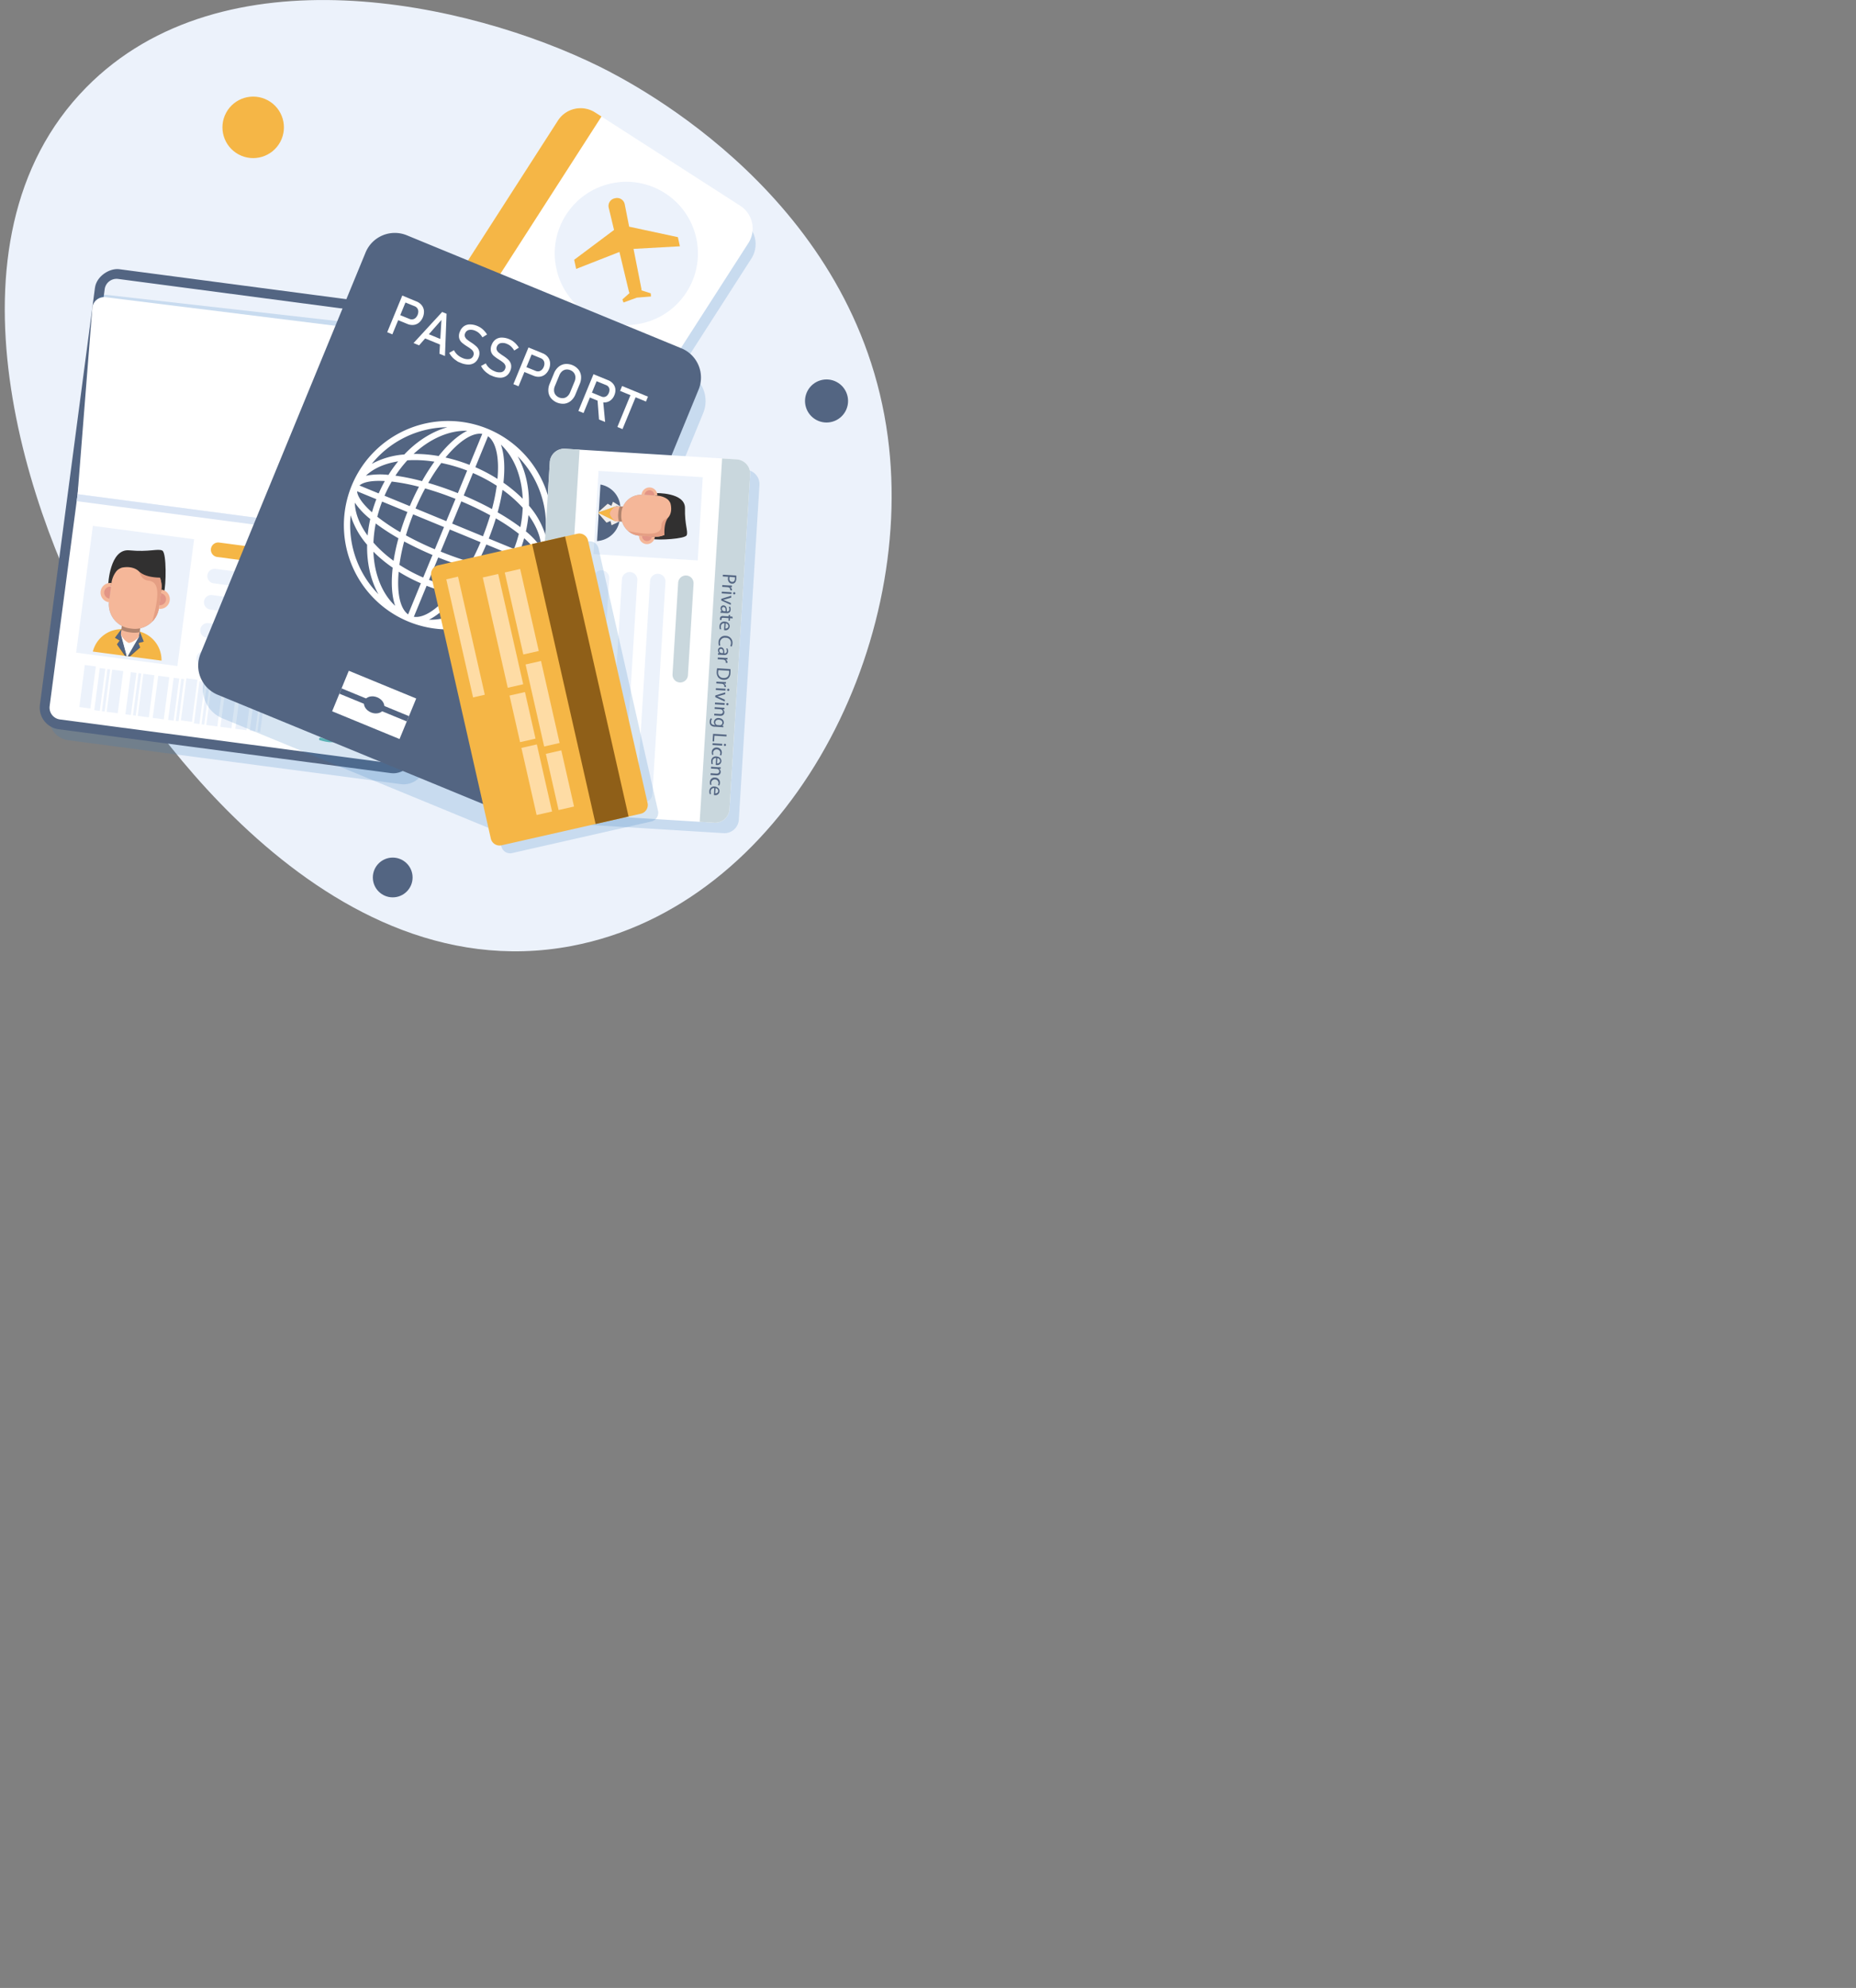 <svg xmlns="http://www.w3.org/2000/svg" viewBox="0 0 1170.14 1252.97"><rect x="0" y="0" width="1170.14" height="1252.97" fill="#808080" stroke="none"/><defs><style>.cls-1{isolation:isolate;}.cls-2{fill:#ecf2fb;}.cls-3{fill:#3a7ec1;mix-blend-mode:multiply;opacity:0.2;}.cls-4{fill:#536582;}.cls-5{fill:#fff;}.cls-6{fill:#f5b646;}.cls-7{fill:#313030;}.cls-8{fill:#f5b799;}.cls-9{fill:#010101;opacity:0.28;}.cls-10{fill:#e29586;}.cls-11{fill:#e59f84;}.cls-12{fill:#5b5a5a;}.cls-13{fill:#d9e4f4;}.cls-14{fill:#64bfb4;}.cls-15{fill:#efeeee;}.cls-16{fill:#c9d7dd;}.cls-17{fill:#8f5f18;}.cls-18{fill:#fedca5;}</style></defs><g class="cls-1"><g id="Layer_4" data-name="Layer 4"><path class="cls-2" d="M360.32,596.24c134.17-25.39,217.31-185.9,199.41-320.87C539.88,125.68,401.89,53.83,378.05,42,295.08,1,140.67-32.55,54.33,55.14c-95.95,97.45-37,272.73,12.66,357.27C80,434.57,196.93,627.15,360.32,596.24Z"/><path class="cls-3" d="M268.09,482.43l34.69-262.77A13.75,13.75,0,0,0,291,204.28L81.26,176.59a13.76,13.76,0,0,0-15.39,11.8L31.19,451.16A13.75,13.75,0,0,0,43,466.54l209.72,27.68A13.74,13.74,0,0,0,268.09,482.43Z"/><rect class="cls-4" x="14.73" y="209.01" width="292.46" height="238.96" rx="13.71" transform="translate(-185.77 445.08) rotate(-82.48)"/><path class="cls-5" d="M31.3,445a7.53,7.53,0,0,0,6.47,8.45L247.5,481.17a7.52,7.52,0,0,0,8.44-6.47l17.35-131.39L48.64,313.66Z"/><path class="cls-2" d="M290.63,211.94,273.29,343.31,48.63,313.66,66,182.28a7.55,7.55,0,0,1,8.46-6.47l209.72,27.68A7.54,7.54,0,0,1,290.63,211.94Z"/><path class="cls-3" d="M281.36,282.19l-7.42,56.17L52.35,309.11,57,250.28l2.15-57.91a7.56,7.56,0,0,1,8.45-6.48l213.45,24.24a7.54,7.54,0,0,1,6.47,8.45Z"/><path class="cls-5" d="M276.28,213.41,66.67,187.33a7.54,7.54,0,0,0-8.45,6.48L48.93,311.46l224.65,29.65,9.17-119.25A7.53,7.53,0,0,0,276.28,213.41Z"/><rect class="cls-2" x="53.01" y="335.31" width="64.37" height="80.61" transform="translate(49.89 -7.92) rotate(7.52)"/><path class="cls-6" d="M101.85,416.38l-43.32-5.71A18.67,18.67,0,0,1,73.9,396.75h0a17.34,17.34,0,0,1,2.61-.2,18.84,18.84,0,0,1,2.47.16l6.7.88a19.36,19.36,0,0,1,2.43.49,17.76,17.76,0,0,1,2.48.87,18.66,18.66,0,0,1,11.24,17.43Z"/><path class="cls-7" d="M68.21,368.64s.89-23,13.35-21.78,18-1.28,20.78.16,2.38,22.35,1.06,26.26S68.21,368.64,68.21,368.64Z"/><path class="cls-8" d="M88.56,394.74l-.84,6.35c-.35,2.69-3.25,4.54-6.43,4.12s-5.51-3-5.15-5.65l.84-6.35a4.36,4.36,0,0,1,1.58-2.8,5,5,0,0,1,.64-.47,5.62,5.62,0,0,1,1.43-.64,6.63,6.63,0,0,1,2.79-.22,6.71,6.71,0,0,1,2.63.93,6.22,6.22,0,0,1,1.21,1l.06.06a5.68,5.68,0,0,1,.44.56A4.41,4.41,0,0,1,88.56,394.74Z"/><path class="cls-9" d="M101.41,373.92l-1.22,9.24A15.28,15.28,0,0,1,88.39,396l-.32,2.44a15.13,15.13,0,0,1-5.3.23l-1.23-.16a15.07,15.07,0,0,1-5.06-1.6l.33-2.44A15.29,15.29,0,0,1,68.75,379L70,369.77a15.28,15.28,0,0,1,17.09-13l1.23.17a15.09,15.09,0,0,1,9,4.53h0A15.22,15.22,0,0,1,101.41,373.92Z"/><path class="cls-8" d="M101.72,371.56l-1.53,11.61a15.17,15.17,0,0,1-3.31,7.64c-.28.33-.57.65-.87.95a12.55,12.55,0,0,1-1.13,1.06A15.46,15.46,0,0,1,88.4,396a15.19,15.19,0,0,1-5.31.24l-1.23-.16A15.28,15.28,0,0,1,68.75,379l1.59-12a15.18,15.18,0,0,1,6.74-10.33,13.28,13.28,0,0,1,1.72-1,15.09,15.09,0,0,1,8.58-1.38l1.23.16a14.72,14.72,0,0,1,6.4,2.42,10.82,10.82,0,0,1,1.09.79,14,14,0,0,1,1.23,1.08A15.24,15.24,0,0,1,101.72,371.56Z"/><path class="cls-8" d="M107,378.47a6.1,6.1,0,0,1-6.85,5.25l1.6-12.1a6.16,6.16,0,0,1,2.3.79h0A6.09,6.09,0,0,1,107,378.47Z"/><path class="cls-10" d="M104.67,378.16a3.8,3.8,0,0,1-4.25,3.26l1-7.5A3.79,3.79,0,0,1,104.67,378.16Z"/><path class="cls-8" d="M70.27,367.47l-1.6,12.1a6.11,6.11,0,0,1,.22-12.13l.29,0h.16A5.93,5.93,0,0,1,70.27,367.47Z"/><path class="cls-10" d="M65.73,373A3.78,3.78,0,0,0,69,377.27l1-7.5A3.78,3.78,0,0,0,65.73,373Z"/><path class="cls-11" d="M101.72,371.56l-1.53,11.61a15.17,15.17,0,0,1-3.31,7.64c-.28.33-.57.65-.87.95,5.9-21.5,2.64-25.16-2.56-25.8-5.6-.71-6-7.75-6-7.75l8.61-.54a14,14,0,0,1,1.23,1.08A15.24,15.24,0,0,1,101.72,371.56Z"/><polygon class="cls-12" points="87.17 405.36 88.3 408.07 81.91 413.75 80.7 413.59 87.66 401.6 88.07 398.47 90.57 404.35 87.17 405.36"/><path class="cls-5" d="M88.49,403.42l-1.58,1.17-.25,1.93-4.83,6-.93,1.13-1.44-.19-1-2.31-2.68-6,.25-1.93-1.22-1.54,1-2.53a5.44,5.44,0,0,0,.28.6v0a12.56,12.56,0,0,0,3.25,4.3,8,8,0,0,0,1.9,1.16,8,8,0,0,0,1.57-.39,12.39,12.39,0,0,0,4.86-3.57c.29-.32.43-.51.43-.51Z"/><polygon class="cls-4" points="87.22 404.97 88.3 408.07 81.03 413.64 80.54 413.57 87.71 401.21 88.13 398.08 90.57 404.35 87.22 404.97"/><polygon class="cls-12" points="79.67 413.46 78.71 413.33 73.77 406.15 75.57 403.83 72.54 401.97 76.48 396.94 76.06 400.07 76.07 400.1 79.67 413.46"/><polygon class="cls-4" points="79.84 413.48 79.35 413.42 73.77 406.15 75.62 403.44 72.54 401.97 76.53 396.55 76.11 399.68 76.13 399.71 79.84 413.48"/><path class="cls-7" d="M97.47,355.63s-7.25-3.28-8.72-3.47a26.17,26.17,0,0,0-6.36,0c-3,.32-7.77,2.89-7.77,2.89l-1,1.45a5.08,5.08,0,0,0-1.1,1c0,.14-.21.61-.36,1l-.85,1.2c.1,0,.34-.06.63-.13l.22,1.29a13.11,13.11,0,0,1,4.59-3.06c3.46-.75,7.94-.46,10.78,2.26,5.16,4.95,16.14,3.91,16.14,3.91Z"/><rect class="cls-13" x="158.74" y="215.19" width="4.44" height="226.6" transform="translate(-185.77 445.08) rotate(-82.48)"/><path class="cls-6" d="M216,361.49l-79.06-10.44A4.59,4.59,0,0,1,133,345.9h0a4.61,4.61,0,0,1,5.15-3.95l79.06,10.43a4.61,4.61,0,0,1,4,5.16h0A4.61,4.61,0,0,1,216,361.49Z"/><path class="cls-2" d="M173.86,372.82l-39.11-5.16a4.61,4.61,0,0,1-4-5.16h0a4.61,4.61,0,0,1,5.16-3.95l39.12,5.17a4.61,4.61,0,0,1,4,5.15h0A4.61,4.61,0,0,1,173.86,372.82Z"/><path class="cls-2" d="M246.87,399.25l-114.3-15.08a4.6,4.6,0,0,1-3.95-5.16h0a4.61,4.61,0,0,1,5.15-3.95l114.3,15.09a4.6,4.6,0,0,1,4,5.15h0A4.61,4.61,0,0,1,246.87,399.25Z"/><path class="cls-2" d="M244.53,417l-114.3-15.09a4.61,4.61,0,0,1-3.95-5.15h0a4.61,4.61,0,0,1,5.15-4l114.31,15.09a4.61,4.61,0,0,1,3.95,5.15h0A4.61,4.61,0,0,1,244.53,417Z"/><path class="cls-2" d="M242.2,434.64,127.9,419.55a4.61,4.61,0,0,1-4-5.15h0a4.61,4.61,0,0,1,5.16-3.95l114.3,15.08a4.62,4.62,0,0,1,3.95,5.16h0A4.61,4.61,0,0,1,242.2,434.64Z"/><path class="cls-14" d="M188.57,456.6c2.82-.47,11.11-2.69,9.53-7.24-1.47-4.23-6.61,2.88-5.93,5.52,1.26,4.93,8.79,1.37,11.26-.21a34.27,34.27,0,0,0,12.68-14.89.88.88,0,0,0-1.34-1,27.44,27.44,0,0,0-8.65,8.27,6.47,6.47,0,0,0-1.3,4,6,6,0,0,0,.46,1.7c.62,1.54.92,1.19-.61,2.07a.89.89,0,0,0,0,1.62c1.33.67,2.66,1.65,4.2,1.59s3.18-1.11,4.48-2l-1.08-1.4a4.62,4.62,0,0,0-2,2.93.88.88,0,0,0,.33.81c2.86,2.19,7.06,0,9.54-1.75l-1.41-.82a11.53,11.53,0,0,1-4.8,8.71c-3.52,2.47-7.72,1.49-11.55.43-1.08-.3-1.78,1.32-.69,1.62,4.18,1.15,8.66,2.2,12.6-.19A13.14,13.14,0,0,0,220.44,456a.89.89,0,0,0-1.4-.81,14.82,14.82,0,0,1-2.8,1.63l-1.44.45c-1,.42-1.44,0-1.45-1.27a.88.88,0,0,0-1.08-1.4c-1.14.8-2.66,1.88-4.16,1.58a13.61,13.61,0,0,1-2.75-1.38c0,.54,0,1.08,0,1.62a9.6,9.6,0,0,0,2.32-1.58.88.88,0,0,0,.12-.88c-.5-1.8-1.68-2.3-.91-4.67a12.75,12.75,0,0,1,2.65-3.81,28.12,28.12,0,0,1,6.31-5.3l-1.35-1A32.49,32.49,0,0,1,202,453.46a14.28,14.28,0,0,1-4.31,1.84c-1.5.35-4,1-3.69-2.27a4.68,4.68,0,0,1,1.24-2.19c1.44-.95.36,1-.15,1.43a8.23,8.23,0,0,1-1.84,1.12,18.47,18.47,0,0,1-4.95,1.47.88.88,0,0,0,.24,1.74Z"/><rect class="cls-2" x="51.41" y="420.11" width="7.03" height="26.78" transform="matrix(0.99, 0.13, -0.13, 0.99, 57.2, -3.46)"/><rect class="cls-2" x="68.97" y="422.42" width="7.03" height="26.78" transform="translate(57.65 -5.74) rotate(7.52)"/><rect class="cls-2" x="61.16" y="421.16" width="3.52" height="26.78" transform="translate(57.41 -4.5) rotate(7.52)"/><rect class="cls-2" x="65.97" y="421.68" width="1.76" height="26.78" transform="translate(57.51 -5.01) rotate(7.52)"/><rect class="cls-2" x="97.99" y="426.26" width="7.03" height="26.78" transform="translate(58.41 -9.5) rotate(7.52)"/><rect class="cls-2" x="115.55" y="428.57" width="7.03" height="26.78" transform="matrix(0.99, 0.13, -0.13, 0.99, 58.86, -11.78)"/><rect class="cls-2" x="107.74" y="427.31" width="3.52" height="26.78" transform="translate(58.61 -10.54) rotate(7.52)"/><rect class="cls-2" x="112.55" y="427.83" width="1.76" height="26.78" transform="translate(58.71 -11.05) rotate(7.52)"/><rect class="cls-2" x="88.58" y="425.01" width="7.03" height="26.78" transform="translate(58.16 -8.28) rotate(7.52)"/><rect class="cls-2" x="150.11" y="433.13" width="7.03" height="26.78" transform="translate(59.75 -16.26) rotate(7.52)"/><rect class="cls-2" x="140.69" y="431.89" width="7.03" height="26.78" transform="translate(59.51 -15.04) rotate(7.52)"/><rect class="cls-2" x="80.78" y="423.75" width="3.52" height="26.78" transform="translate(57.91 -7.04) rotate(7.52)"/><rect class="cls-2" x="85.58" y="424.27" width="1.76" height="26.78" transform="translate(58.01 -7.55) rotate(7.52)"/><rect class="cls-2" x="159.23" y="434.11" width="3.52" height="26.78" transform="translate(59.94 -17.22) rotate(7.52)"/><rect class="cls-2" x="164.04" y="434.62" width="1.76" height="26.78" transform="translate(60.04 -17.73) rotate(7.52)"/><rect class="cls-2" x="131.79" y="430.72" width="7.03" height="26.78" transform="translate(59.28 -13.89) rotate(7.52)"/><rect class="cls-2" x="123.99" y="429.45" width="3.52" height="26.78" transform="translate(59.03 -12.65) rotate(7.52)"/><rect class="cls-2" x="128.79" y="429.97" width="1.76" height="26.78" transform="translate(59.14 -13.16) rotate(7.52)"/><path class="cls-3" d="M468.59,139.55,381.05,83.27h0l-4-2.56a17.06,17.06,0,0,0-23.49,5.11L189.38,341.23a17,17,0,0,0,5.1,23.48l4,2.56h0L286,423.55a17,17,0,0,0,23.48-5.1L412.92,257.56h0l3-4.6h0L473.69,163A17,17,0,0,0,468.59,139.55Z"/><path class="cls-5" d="M375.22,70.88l91.51,58.84a17,17,0,0,1,5.1,23.48L307.62,408.61a17,17,0,0,1-23.48,5.11l-91.52-58.84a17,17,0,0,1-5.1-23.48L351.73,76A17,17,0,0,1,375.22,70.88Z"/><path class="cls-6" d="M375.22,70.88l4,2.55-182.59,284-4-2.55a17,17,0,0,1-5.1-23.48L351.73,76A17,17,0,0,1,375.22,70.88Z"/><circle class="cls-2" cx="394.87" cy="159.72" r="45.14" transform="translate(-24.91 87.5) rotate(-12.26)"/><rect class="cls-2" x="358.89" y="152.15" width="5.47" height="121.06" transform="translate(-12.85 401.84) rotate(-57.26)"/><path class="cls-6" d="M292.46,249.18,228,349.45a6.46,6.46,0,0,1-8.91,1.94h0a6.46,6.46,0,0,1-1.94-8.91l64.47-100.27a6.46,6.46,0,0,1,8.91-1.94h0A6.47,6.47,0,0,1,292.46,249.18Z"/><path class="cls-2" d="M292.77,293.76l-44.28,68.87a6.48,6.48,0,0,1-8.92,1.94h0a6.47,6.47,0,0,1-1.93-8.91l44.28-68.88a6.48,6.48,0,0,1,8.91-1.94h0A6.48,6.48,0,0,1,292.77,293.76Z"/><rect class="cls-2" x="206.75" y="299.13" width="189.66" height="4.88" transform="translate(-115.18 392.15) rotate(-57.26)"/><rect class="cls-2" x="293.69" y="346.54" width="10.75" height="32.05" transform="translate(-167.64 418.05) rotate(-57.26)"/><rect class="cls-2" x="306.46" y="323.22" width="15.19" height="32.05" transform="translate(-141.14 419.95) rotate(-57.26)"/><rect class="cls-2" x="301.66" y="338.32" width="5.37" height="32.05" transform="translate(-158.3 418.72) rotate(-57.26)"/><rect class="cls-2" x="305.73" y="333.15" width="3.91" height="32.05" transform="translate(-152.42 419.14) rotate(-57.26)"/><rect class="cls-2" x="319.14" y="306.97" width="10.75" height="32.05" transform="translate(-122.67 421.28) rotate(-57.26)"/><rect class="cls-2" x="327.11" y="298.75" width="5.37" height="32.05" transform="translate(-113.33 421.95) rotate(-57.26)"/><rect class="cls-2" x="334.15" y="280.15" width="15.19" height="32.05" transform="translate(-92.2 423.47) rotate(-57.26)"/><rect class="cls-2" x="346.83" y="263.9" width="10.75" height="32.05" transform="translate(-73.73 424.79) rotate(-57.26)"/><rect class="cls-2" x="354.8" y="255.68" width="5.37" height="32.05" transform="translate(-64.39 425.46) rotate(-57.26)"/><rect class="cls-2" x="331.17" y="293.57" width="3.91" height="32.05" transform="translate(-107.45 422.37) rotate(-57.26)"/><path class="cls-6" d="M399.42,156.86l29.22-1.62-1.25-5.76-30.73-6.61-2.81-14.23A4.91,4.91,0,0,0,388,124.9l-.51.11a4.91,4.91,0,0,0-3.74,5.82l3.38,14.1L362,163.74l1.25,5.75,27.28-10.69,5.82,24.32a8.44,8.44,0,0,0,.52,1.61l-4.47,4,.7,1.92,8.41-3.06,8.92-.72-.16-2L404.45,183a8.12,8.12,0,0,0-.19-1.65Zm1.92,30.1,0,.17-.05-.16Z"/><path class="cls-3" d="M432.54,234.32,259.38,163.06a20,20,0,0,0-26,10.83l-104,252.85a20,20,0,0,0,10.82,26L313.36,524a20,20,0,0,0,26-10.82L443.37,260.28A20,20,0,0,0,432.54,234.32Z"/><path class="cls-4" d="M310.44,509.17,137.27,437.91a19.93,19.93,0,0,1-10.82-26L230.5,159.1a19.94,19.94,0,0,1,25.95-10.82l173.17,71.26a19.92,19.92,0,0,1,10.82,26l-104,252.86A19.94,19.94,0,0,1,310.44,509.17Z"/><path class="cls-5" d="M307.49,270.28A65.69,65.69,0,1,0,343.25,356,65.76,65.76,0,0,0,307.49,270.28Zm36.42,67.11a51.3,51.3,0,0,0-10.41-18.65c.22-11.68-2.27-22.51-7.15-31.18A62.05,62.05,0,0,1,343.91,337.39Zm-16.2,10.11q1.59-4.12,2.75-8.27c5.91,5.22,9.22,9.9,9.43,13.28Zm-3.64-1.5-15.93-6.55c1.71-4.32,3.2-8.58,4.47-12.74a124,124,0,0,1,14.52,9.75A88.62,88.62,0,0,1,324.07,346ZM304.49,338l-19.42-8,5.77-14a198.59,198.59,0,0,1,18.24,8.78C307.79,329,306.26,333.48,304.49,338Zm-12.15-25.67,5.84-14.19a100.32,100.32,0,0,1,15,8,123,123,0,0,1-3,14.72C304.49,317.75,298.45,314.86,292.34,312.28Zm7.34-17.83,8-19.54c5.21,3.77,7.16,13.81,5.95,26.88A104.34,104.34,0,0,0,299.68,294.45ZM296,293a103.48,103.48,0,0,0-15.11-4.63c8.34-10.13,16.79-15.9,23.15-14.91Zm-1.5,3.64-5.84,14.19c-6.16-2.47-12.48-4.66-18.68-6.46a122.11,122.11,0,0,1,8.23-12.57A99.73,99.73,0,0,1,294.54,296.59Zm-7.34,17.83-5.78,14-19.42-8c1.89-4.42,3.92-8.65,6.07-12.63A196.12,196.12,0,0,1,287.2,314.42ZM258.36,319l-15.93-6.55a84.1,84.1,0,0,1,4.54-8.94,126.11,126.11,0,0,1,17.17,3.29C262.11,310.61,260.18,314.69,258.36,319Zm-19.58-8-12.17-5c2.53-2.26,8.17-3.26,16-2.8C241.26,305.6,240,308.2,238.78,310.91Zm-13.67-1.37,12.17,5c-1.06,2.76-2,5.52-2.74,8.28C228.62,317.61,225.32,312.93,225.11,309.54Zm15.82,6.51,15.93,6.56c-1.72,4.31-3.21,8.58-4.48,12.74a125.94,125.94,0,0,1-14.51-9.75A83.88,83.88,0,0,1,240.93,316.05Zm19.57,8.06,19.42,8-5.77,14a197.11,197.11,0,0,1-18.23-8.78C257.2,333,258.73,328.58,260.5,324.11Zm12.15,25.67L266.81,364a101.35,101.35,0,0,1-15-8,123.79,123.79,0,0,1,3-14.72C260.51,344.3,266.54,347.2,272.65,349.78Zm-7.34,17.83-8,19.54c-5.2-3.77-7.15-13.82-5.94-26.89A103.11,103.11,0,0,0,265.31,367.61Zm3.65,1.5a104.22,104.22,0,0,0,15.1,4.63c-8.34,10.13-16.79,15.89-23.14,14.91Zm1.5-3.64,5.83-14.19c6.16,2.47,12.48,4.66,18.68,6.46a123.77,123.77,0,0,1-8.22,12.57A101.44,101.44,0,0,1,270.46,365.47Zm7.33-17.83,5.78-14,19.42,8c-1.88,4.42-3.92,8.66-6.07,12.64A199.77,199.77,0,0,1,277.79,347.64Zm28.85-4.55,15.93,6.56a86.07,86.07,0,0,1-4.55,8.94,124.74,124.74,0,0,1-17.17-3.3C302.88,351.44,304.82,347.37,306.64,343.09Zm19.57,8.06,12.18,5c-2.54,2.26-8.18,3.25-16.05,2.8C323.74,356.46,325,353.85,326.21,351.15Zm5.33-16.25a84.87,84.87,0,0,0,1.65-10.37c5,6.88,7.9,14,8.07,20.76A47.8,47.8,0,0,0,331.54,334.9Zm-3.45-2.72a137.66,137.66,0,0,0-14.35-9.35,126.46,126.46,0,0,0,3.07-14.2A78.45,78.45,0,0,1,329.55,320,76.18,76.18,0,0,1,328.09,332.18ZM317.4,304.25c1.07-9.62.54-17.9-1.59-24,8.37,7.82,13.17,20.11,13.74,34.13A87.32,87.32,0,0,0,317.4,304.25Zm-40.85-16.81a86.88,86.88,0,0,0-15.77-1.34c10.27-9.55,22.33-14.92,33.78-14.58C288.76,274.35,282.56,279.86,276.55,287.44ZM273.89,291a125.77,125.77,0,0,0-7.82,12.26,138.43,138.43,0,0,0-16.78-3.47,78.93,78.93,0,0,1,7.53-9.66A78.27,78.27,0,0,1,273.89,291Zm-29,8.31a47.53,47.53,0,0,0-14.22.53c4.86-4.66,11.94-7.72,20.35-9.06A83.47,83.47,0,0,0,244.93,299.27Zm-11.47,27.88a83.14,83.14,0,0,0-1.65,10.38c-5-6.88-7.91-14-8.07-20.76A47.29,47.29,0,0,0,233.46,327.15Zm3.44,2.73a139.3,139.3,0,0,0,14.35,9.35,127.74,127.74,0,0,0-3.07,14.2A78.87,78.87,0,0,1,235.44,342,78.55,78.55,0,0,1,236.9,329.88Zm10.7,27.93c-1.07,9.61-.55,17.9,1.58,24-8.37-7.82-13.16-20.12-13.73-34.13A86.17,86.17,0,0,0,247.6,357.81Zm40.84,16.8A85.23,85.23,0,0,0,304.22,376c-10.27,9.56-22.33,14.93-33.78,14.58C276.23,387.71,282.43,382.2,288.44,374.61Zm2.67-3.51a128.92,128.92,0,0,0,7.81-12.26,138.31,138.31,0,0,0,16.78,3.46,77.34,77.34,0,0,1-7.53,9.67A79.44,79.44,0,0,1,291.11,371.1Zm28.95-8.31a47.5,47.5,0,0,0,14.22-.54c-4.85,4.67-11.94,7.72-20.35,9.07A82,82,0,0,0,320.06,362.79Zm-38.12-93.51c-9.57,2.73-19,8.67-27,17.12a51.27,51.27,0,0,0-20.52,5.92A62.06,62.06,0,0,1,281.94,269.28Zm-60.86,55.39a51.27,51.27,0,0,0,10.41,18.64c-.22,11.69,2.28,22.52,7.15,31.19A62.05,62.05,0,0,1,221.08,324.67Zm62,68.11c9.56-2.74,18.95-8.67,27-17.12a51.18,51.18,0,0,0,20.51-5.93A62.08,62.08,0,0,1,283.06,392.78Z"/><path class="cls-5" d="M253.63,186.28l3.25,1.33-9.52,23.12-3.24-1.33ZM250.75,198l7.39,3a3.7,3.7,0,0,0,2.05.27,3.59,3.59,0,0,0,1.81-.89,5.71,5.71,0,0,0,1.72-4.18,3.6,3.6,0,0,0-.66-1.92,3.65,3.65,0,0,0-1.63-1.26l-7.4-3L255.3,187l7.28,3a7.89,7.89,0,0,1,3.28,2.38,6.62,6.62,0,0,1,1.42,3.49,9.14,9.14,0,0,1-3.06,7.44,6.58,6.58,0,0,1-3.46,1.47,8,8,0,0,1-4-.63l-7.28-3Z"/><path class="cls-5" d="M278.77,196.62l2.77,1.14-1,26.63-3.5-1.44,1.27-21.29-14.09,16-3.5-1.44ZM268,209.69l12.16,5-1.27,3.08-12.16-5Z"/><path class="cls-5" d="M288.75,228l-1.36-.93a12.56,12.56,0,0,1-4.17-4.69l3-1.65a9.77,9.77,0,0,0,2.2,2.91,10.84,10.84,0,0,0,3.21,2,7.54,7.54,0,0,0,4.29.67,3.24,3.24,0,0,0,2.46-2.06v0a3,3,0,0,0,.16-2.17,4.06,4.06,0,0,0-1.19-1.72,20.6,20.6,0,0,0-2.31-1.69l-.1-.05-.1-.06-.21-.15a26.71,26.71,0,0,1-3.41-2.45,5.83,5.83,0,0,1-1.74-2.85,6.59,6.59,0,0,1,.52-4.21h0a7.26,7.26,0,0,1,2.47-3.27,6.57,6.57,0,0,1,3.76-1.16,12.16,12.16,0,0,1,4.76,1,11.7,11.7,0,0,1,2.33,1.28,12.57,12.57,0,0,1,2,1.77,15.87,15.87,0,0,1,1.75,2.29l-2.91,1.82a11.73,11.73,0,0,0-2-2.54,8.36,8.36,0,0,0-2.43-1.57,6.64,6.64,0,0,0-4.07-.56,3.36,3.36,0,0,0-2.42,2.14h0a2.77,2.77,0,0,0-.09,2.16,4.37,4.37,0,0,0,1.27,1.7,27.48,27.48,0,0,0,2.53,1.83.41.41,0,0,0,.11.07l.11.07a1.11,1.11,0,0,0,.16.11l.16.1a21.47,21.47,0,0,1,3.09,2.46,6,6,0,0,1,1.57,2.87,6.56,6.56,0,0,1-.53,4v0a6.84,6.84,0,0,1-2.49,3.2,6.75,6.75,0,0,1-3.85,1.1,13,13,0,0,1-4.91-1.1Z"/><path class="cls-5" d="M308.8,236.29l-1.36-.93a12.83,12.83,0,0,1-2.4-2.1,12.61,12.61,0,0,1-1.77-2.59l3-1.65a9.77,9.77,0,0,0,2.2,2.91,10.89,10.89,0,0,0,3.22,2,7.49,7.49,0,0,0,4.28.67,3.24,3.24,0,0,0,2.46-2.06v0a3,3,0,0,0,.16-2.17,4.06,4.06,0,0,0-1.19-1.72,19.49,19.49,0,0,0-2.31-1.68.21.21,0,0,0-.1-.06l-.1-.06-.21-.15a26.71,26.71,0,0,1-3.41-2.45,5.78,5.78,0,0,1-1.74-2.85,6.56,6.56,0,0,1,.52-4.2v0a7.26,7.26,0,0,1,2.47-3.27,6.57,6.57,0,0,1,3.76-1.16,12.16,12.16,0,0,1,4.76,1,11.7,11.7,0,0,1,2.33,1.28,13.08,13.08,0,0,1,2,1.77,15.19,15.19,0,0,1,1.75,2.29l-2.91,1.82a11.73,11.73,0,0,0-2-2.54,8.12,8.12,0,0,0-2.43-1.56,6.65,6.65,0,0,0-4.07-.57,3.36,3.36,0,0,0-2.42,2.14h0a2.78,2.78,0,0,0-.1,2.16,4.3,4.3,0,0,0,1.27,1.7,29,29,0,0,0,2.53,1.83l.11.07.11.08.16.1.16.1a22.18,22.18,0,0,1,3.09,2.46,6,6,0,0,1,1.57,2.87,6.56,6.56,0,0,1-.53,4v0a6.84,6.84,0,0,1-2.49,3.2,6.73,6.73,0,0,1-3.85,1.1,13,13,0,0,1-4.91-1.1Z"/><path class="cls-5" d="M333.19,219l3.24,1.34-9.51,23.12-3.25-1.34Zm-2.89,11.76,7.4,3a3.67,3.67,0,0,0,2,.27,3.49,3.49,0,0,0,1.81-.9,5,5,0,0,0,1.29-1.9,5.15,5.15,0,0,0,.43-2.28,3.59,3.59,0,0,0-.65-1.91,3.68,3.68,0,0,0-1.64-1.26l-7.39-3.05,1.26-3.08,7.29,3a7.87,7.87,0,0,1,3.28,2.38,6.61,6.61,0,0,1,1.41,3.49,8.31,8.31,0,0,1-.66,4.08,8.19,8.19,0,0,1-2.4,3.35,6.55,6.55,0,0,1-3.45,1.47,8,8,0,0,1-4-.62l-7.28-3Z"/><path class="cls-5" d="M347.35,250.92a7.78,7.78,0,0,1-1.62-4.16,10.22,10.22,0,0,1,.83-4.9l2.7-6.55a10.19,10.19,0,0,1,2.85-4.06,7.79,7.79,0,0,1,4.08-1.81,9.82,9.82,0,0,1,8.53,3.51,7.91,7.91,0,0,1,1.62,4.16,10.45,10.45,0,0,1-.83,4.89l-2.7,6.55a10.31,10.31,0,0,1-2.85,4.06,7.88,7.88,0,0,1-4.08,1.82,9.89,9.89,0,0,1-8.53-3.51Zm7.93,0a4.7,4.7,0,0,0,2.44-1.14,6.55,6.55,0,0,0,1.72-2.49l2.79-6.78a6.5,6.5,0,0,0,.53-3,4.67,4.67,0,0,0-.93-2.52,5.2,5.2,0,0,0-2.26-1.68,5.26,5.26,0,0,0-2.78-.39,4.73,4.73,0,0,0-2.44,1.13,6.48,6.48,0,0,0-1.72,2.5l-2.79,6.77a6.4,6.4,0,0,0-.53,3,4.64,4.64,0,0,0,.93,2.52,5.63,5.63,0,0,0,5,2.08Z"/><path class="cls-5" d="M374.17,235.86l3.24,1.33-9.52,23.14L364.65,259Zm-2.81,10.85,7.88,3.25a3.33,3.33,0,0,0,1.82.23,3.19,3.19,0,0,0,1.63-.81,5.21,5.21,0,0,0,1.55-3.77,3.14,3.14,0,0,0-2-2.84l-7.89-3.24,1.27-3.09,7.76,3.19a7.76,7.76,0,0,1,3.18,2.28,6.24,6.24,0,0,1,1.39,3.31,7.67,7.67,0,0,1-.61,3.85,7.58,7.58,0,0,1-2.28,3.16,6.4,6.4,0,0,1-3.33,1.38,7.77,7.77,0,0,1-3.84-.62l-7.76-3.19Zm5.32,5,3.53.6,1.29,13.66-3.85-1.58Z"/><path class="cls-5" d="M392.21,243.3,408.52,250l-1.26,3.09-16.32-6.71Zm5.76,4.58,3.24,1.34-8.74,21.23-3.24-1.34Z"/><rect class="cls-5" x="222.09" y="421.28" width="27.62" height="45.95" transform="translate(-264.7 493.35) rotate(-67.63)"/><rect class="cls-4" x="234.1" y="421.29" width="3.61" height="45.95" transform="translate(-264.71 493.36) rotate(-67.63)"/><path class="cls-4" d="M242,446.79c-1.08,2.63-4.7,3.63-8.09,2.24s-5.25-4.66-4.17-7.29,4.7-3.63,8.09-2.24S243.11,444.16,242,446.79Z"/><path class="cls-3" d="M465.81,516.6l13-210.87a9.09,9.09,0,0,0-8.52-9.63l-108.13-6.67a9.09,9.09,0,0,0-9.64,8.5l-13,210.88a9.09,9.09,0,0,0,8.51,9.64l9.14.56h0L447,524.55h0l9.15.57A9.1,9.1,0,0,0,465.81,516.6Z"/><path class="cls-5" d="M450.28,518.53l-108.13-6.67a9.1,9.1,0,0,1-8.52-9.64l13-210.88a9.08,9.08,0,0,1,9.63-8.5l108.13,6.67a9.09,9.09,0,0,1,8.52,9.63L459.91,510A9.08,9.08,0,0,1,450.28,518.53Z"/><rect class="cls-2" x="382.38" y="292.12" width="52.55" height="65.82" transform="translate(757.73 -63.28) rotate(93.46)"/><path class="cls-4" d="M376.41,341l2.15-35.61a15.25,15.25,0,0,1,12.23,11.71h0a14.83,14.83,0,0,1,.31,2.12,15.1,15.1,0,0,1,0,2l-.34,5.51a13.18,13.18,0,0,1-.26,2,13.59,13.59,0,0,1-.56,2.08A15.24,15.24,0,0,1,376.41,341Z"/><path class="cls-7" d="M413.36,310.79s18.75-.6,18.5,9.62,2.09,14.53,1.08,16.92-18.07,3.24-21.33,2.39S413.36,310.79,413.36,310.79Z"/><path class="cls-8" d="M393.27,328.87l-5.22-.31c-2.21-.13-3.89-2.39-3.73-5s2.1-4.65,4.31-4.51l5.22.31a3.62,3.62,0,0,1,2.37,1.13,4.53,4.53,0,0,1,1,1.62,5.4,5.4,0,0,1,.33,2.26,5.49,5.49,0,0,1-.6,2.2,4.89,4.89,0,0,1-.74,1l0,0a5.22,5.22,0,0,1-.43.39A3.59,3.59,0,0,1,393.27,328.87Z"/><path class="cls-9" d="M411,338.14l-7.6-.46a12.48,12.48,0,0,1-11.17-8.87l-2-.12a12.3,12.3,0,0,1-.5-4.3l.06-1a12.44,12.44,0,0,1,1-4.2l2,.12a12.47,12.47,0,0,1,12.15-7.46l7.6.46a12.48,12.48,0,0,1,11.61,13.16l-.06,1A12.34,12.34,0,0,1,420.9,334h0A12.43,12.43,0,0,1,411,338.14Z"/><path class="cls-8" d="M412.91,338.25l-9.54-.58a12.22,12.22,0,0,1-6.41-2.25c-.29-.2-.57-.43-.83-.65a10.88,10.88,0,0,1-.93-.86,12.41,12.41,0,0,1-3.5-9.4l.06-1a12.22,12.22,0,0,1,1-4.21,12.48,12.48,0,0,1,12.15-7.46l9.9.6a12.42,12.42,0,0,1,8.8,4.89,11.53,11.53,0,0,1,.89,1.34,12.32,12.32,0,0,1,1.62,6.91l-.06,1a12.15,12.15,0,0,1-1.6,5.36,8,8,0,0,1-.58.93,10.25,10.25,0,0,1-.81,1.06A12.45,12.45,0,0,1,412.91,338.25Z"/><path class="cls-8" d="M407.59,342.93a5,5,0,0,1-4.67-5.28l9.94.6a4.92,4.92,0,0,1-.51,1.92h0A5,5,0,0,1,407.59,342.93Z"/><path class="cls-10" d="M407.7,341a3.08,3.08,0,0,1-2.89-3.26l6.16.37A3.09,3.09,0,0,1,407.7,341Z"/><path class="cls-8" d="M414.43,312.4l-9.95-.6a5,5,0,0,1,9.89-.52l0,.23s0,.08,0,.13A6.37,6.37,0,0,1,414.43,312.4Z"/><path class="cls-10" d="M409.64,309a3.09,3.09,0,0,0-3.27,2.89l6.16.38A3.09,3.09,0,0,0,409.64,309Z"/><path class="cls-11" d="M412.91,338.25l-9.54-.58a12.22,12.22,0,0,1-6.41-2.25c-.29-.2-.57-.43-.83-.65,17.85,3.56,20.64.69,20.86-3.58.26-4.6,6-5.3,6-5.3l.94,7a10.25,10.25,0,0,1-.81,1.06A12.45,12.45,0,0,1,412.91,338.25Z"/><polygon class="cls-12" points="384.54 328.35 382.4 329.43 377.4 324.55 377.46 323.57 387.63 328.54 390.2 328.69 385.56 331.06 384.54 328.35"/><path class="cls-6" d="M386.2,329.32l-1.05-1.22-1.58-.1-5.15-3.58-1-.69.07-1.19,1.83-1,4.76-2.54,1.59.1,1.18-1.08,2.12.7-.47.26h0a10.4,10.4,0,0,0-3.31,2.9,6.62,6.62,0,0,0-.83,1.61,5.17,5.17,0,0,0,.41,1.26,10.17,10.17,0,0,0,3.18,3.76c.28.21.44.31.44.31Z"/><polygon class="cls-15" points="384.86 328.37 382.4 329.43 377.44 323.83 377.47 323.43 387.95 328.56 390.52 328.71 385.56 331.06 384.86 328.37"/><polygon class="cls-12" points="377.51 322.72 377.56 321.92 383.12 317.49 385.12 318.82 386.46 316.25 390.78 319.16 388.2 319 388.18 319.01 377.51 322.72"/><polygon class="cls-15" points="377.5 322.85 377.53 322.45 383.12 317.49 385.44 318.84 386.46 316.25 391.1 319.18 388.53 319.02 388.5 319.03 377.5 322.85"/><path class="cls-7" d="M425.64,333.87s2.25-6.1,2.33-7.3a21.69,21.69,0,0,0-.41-5.18c-.43-2.42-2.8-6.17-2.8-6.17l-1.24-.75a4.67,4.67,0,0,0-.91-.84c-.12,0-.51-.13-.86-.23l-1-.62c0,.08.07.27.14.5l-1,.26a10.87,10.87,0,0,1,2.75,3.56c.81,2.77.83,6.44-1.22,8.91-3.73,4.49-2.25,13.37-2.25,13.37Z"/><path class="cls-16" d="M450.28,518.53l-9.15-.56,14.13-229,9.15.56a9.09,9.09,0,0,1,8.52,9.63L459.91,510A9.08,9.08,0,0,1,450.28,518.53Z"/><path class="cls-16" d="M351.28,512.42l-9.13-.56a9.1,9.1,0,0,1-8.52-9.64l13-210.88a9.08,9.08,0,0,1,9.63-8.5l9.14.56Z"/><path class="cls-4" d="M464.17,362.76a11.81,11.81,0,0,1,0,2.12,3.46,3.46,0,0,1-.85,2.34,2.29,2.29,0,0,1-1.83.63,2.46,2.46,0,0,1-1.77-.77,3.5,3.5,0,0,1-.77-2.65,3.71,3.71,0,0,1,.13-.88l-3.41-.21.06-1.1Zm-4.17.84a3.55,3.55,0,0,0-.14.91c-.08,1.32.51,2.17,1.68,2.24s1.72-.69,1.79-1.9a4.58,4.58,0,0,0,0-1Z"/><path class="cls-4" d="M459.57,369c.72,0,1.34.07,1.91.07l-.06,1-1.2,0v0a1.85,1.85,0,0,1,1.24,1.78,1.42,1.42,0,0,1-.06.31l-1.05-.07a1.79,1.79,0,0,0,.06-.37,1.56,1.56,0,0,0-1.33-1.58,3.56,3.56,0,0,0-.52-.08l-3.25-.2.06-1.1Z"/><path class="cls-4" d="M462.86,374.62a.69.69,0,0,1,.08-1.38.68.68,0,0,1,.65.74A.65.65,0,0,1,462.86,374.62Zm-7.75-1.72,6.11.38-.07,1.11L455,374Z"/><path class="cls-4" d="M461,376.66l-3.51,1a16.25,16.25,0,0,1-1.6.4v0c.5.17,1,.38,1.54.62l3.35,1.4-.07,1.16-6-2.78.07-1.06,6.25-1.94Z"/><path class="cls-4" d="M454.34,385.27l.78,0v0a2.27,2.27,0,0,1-.79-1.93,1.74,1.74,0,0,1,1.87-1.76c1.47.09,2.2,1.46,2,3.82h.13a1.26,1.26,0,0,0,1.5-1.3,3.12,3.12,0,0,0-.36-1.62l.75-.2a3.74,3.74,0,0,1,.42,2c-.12,1.86-1.42,2.24-2.64,2.17l-2.29-.15a10.16,10.16,0,0,0-1.47,0Zm3.13,0c.1-1.21,0-2.6-1.21-2.67a1,1,0,0,0-1.13,1,1.53,1.53,0,0,0,.93,1.54,1.13,1.13,0,0,0,.35.09Z"/><path class="cls-4" d="M462,389.74l-1.75-.11-.1,1.59-.85-.05.1-1.59-3.29-.2c-.76-.05-1.2.14-1.24.76a2.93,2.93,0,0,0,0,.65H454a2.58,2.58,0,0,1-.09-1,1.53,1.53,0,0,1,.54-1.17,2.33,2.33,0,0,1,1.62-.33l3.33.21.06-.95.84.05-.06.95,1.47.09Z"/><path class="cls-4" d="M456.74,392.82a2,2,0,0,0-2.25,2,4,4,0,0,0,.21,1.71l-.8.14a4.78,4.78,0,0,1-.26-2.05,2.86,2.86,0,0,1,3.27-2.82c1.84.12,3.22,1.29,3.11,3.07a2.59,2.59,0,0,1-3,2.35,3.27,3.27,0,0,1-.51-.07Zm.59,3.3a1.58,1.58,0,0,0,1.9-1.42,1.84,1.84,0,0,0-1.7-1.82Z"/><path class="cls-4" d="M453.28,407a5.47,5.47,0,0,1-.27-2.27,4,4,0,0,1,4.57-3.94,4.24,4.24,0,0,1,4.19,4.72,4.46,4.46,0,0,1-.5,2l-.88-.31a4.11,4.11,0,0,0,.46-1.7,3.18,3.18,0,0,0-3.31-3.54,3.1,3.1,0,0,0-3.62,3.06,4.6,4.6,0,0,0,.24,1.82Z"/><path class="cls-4" d="M452.72,411.65l.77,0v0a2.28,2.28,0,0,1-.79-1.92,1.74,1.74,0,0,1,1.87-1.76c1.48.09,2.2,1.45,2,3.81h.13a1.26,1.26,0,0,0,1.5-1.3,3.12,3.12,0,0,0-.36-1.62l.75-.21a3.76,3.76,0,0,1,.42,2c-.12,1.87-1.42,2.25-2.64,2.17l-2.29-.14a8.91,8.91,0,0,0-1.47,0Zm3.12,0c.1-1.21,0-2.6-1.21-2.67a1,1,0,0,0-1.13,1,1.54,1.54,0,0,0,.93,1.54,1.11,1.11,0,0,0,.35.08Z"/><path class="cls-4" d="M456.75,414.62c.72,0,1.34.07,1.91.06l-.06,1-1.2,0v.05a1.83,1.83,0,0,1,1.23,1.77,1.4,1.4,0,0,1-.06.32l-1.05-.07a1.28,1.28,0,0,0,.07-.37,1.57,1.57,0,0,0-1.34-1.58,2.48,2.48,0,0,0-.51-.08l-3.26-.21.07-1.09Z"/><path class="cls-4" d="M460.52,421.72a15,15,0,0,1,0,2.35,4.9,4.9,0,0,1-1.27,3.38,4,4,0,0,1-3.13,1,4.53,4.53,0,0,1-3.23-1.43,5.19,5.19,0,0,1-1-3.84,15.86,15.86,0,0,1,.22-2Zm-7.59.63a6.16,6.16,0,0,0-.13,1.11,3.28,3.28,0,0,0,3.38,3.85c2,.13,3.35-.92,3.5-3.25a6.15,6.15,0,0,0,0-1.29Z"/><path class="cls-4" d="M455.81,429.84c.72,0,1.34.07,1.91.06l-.06,1-1.2,0v.05a1.83,1.83,0,0,1,1.23,1.77,1.4,1.4,0,0,1-.06.32l-1-.07a1.79,1.79,0,0,0,.06-.37,1.55,1.55,0,0,0-1.34-1.58,2.48,2.48,0,0,0-.51-.08l-3.26-.21.07-1.09Z"/><path class="cls-4" d="M459.1,435.48a.66.66,0,0,1-.64-.75.67.67,0,0,1,.72-.63.68.68,0,0,1,.66.74A.67.67,0,0,1,459.1,435.48Zm-7.75-1.72,6.11.37-.07,1.11-6.11-.37Z"/><path class="cls-4" d="M457.25,437.52l-3.51,1a15.93,15.93,0,0,1-1.59.39v0c.49.17,1,.38,1.53.61L457,441l-.07,1.16-6-2.77.06-1.06,6.25-1.95Z"/><path class="cls-4" d="M458.54,444.51a.66.66,0,0,1-.64-.75.68.68,0,0,1,.73-.63.69.69,0,0,1,.65.74A.67.67,0,0,1,458.54,444.51Zm-7.75-1.72,6.11.38-.07,1.11-6.11-.38Z"/><path class="cls-4" d="M455.07,446c.63,0,1.15.06,1.65.05l-.06,1h-1v0a2.26,2.26,0,0,1,1,2.09c-.05.85-.64,2.13-2.73,2l-3.65-.23.07-1.11,3.52.22c1,.06,1.83-.25,1.89-1.3a1.63,1.63,0,0,0-1.56-1.67l-3.67-.23.07-1.11Z"/><path class="cls-4" d="M456,458.39c-.44-.05-.93-.1-1.67-.15l-3.55-.22a3.54,3.54,0,0,1-2.74-1,3.28,3.28,0,0,1-.59-2.27,3.88,3.88,0,0,1,.63-2l.83.33a3.39,3.39,0,0,0-.59,1.76c-.07,1.14.47,2,2,2.1l.68.05v0a2.17,2.17,0,0,1-.9-2,2.73,2.73,0,0,1,3.14-2.41c2.07.13,3.16,1.55,3.07,2.95a2,2,0,0,1-1.17,1.84v0l.92.1Zm-2.34-1.29a1.67,1.67,0,0,0,.51,0,1.61,1.61,0,0,0,1.27-1.48c.07-1.06-.78-1.88-2.2-2-1.2-.08-2.23.47-2.3,1.67a1.61,1.61,0,0,0,1,1.61,1.94,1.94,0,0,0,.58.12Z"/><path class="cls-4" d="M458.08,463.06l-.07,1.09-7.58-.46-.23,3.63-.92-.06.29-4.73Z"/><path class="cls-4" d="M457,470.17a.65.65,0,0,1-.64-.74.66.66,0,0,1,.72-.63.67.67,0,0,1,.65.74A.65.65,0,0,1,457,470.17Zm-7.75-1.72,6.11.38-.07,1.11-6.11-.38Z"/><path class="cls-4" d="M449,475.78a4,4,0,0,1-.25-1.78,2.91,2.91,0,0,1,3.3-2.85,3.12,3.12,0,0,1,3,3.48,3.78,3.78,0,0,1-.41,1.53l-.85-.31a2.49,2.49,0,0,0,.37-1.27,2.31,2.31,0,0,0-4.59-.32,3.12,3.12,0,0,0,.22,1.38Z"/><path class="cls-4" d="M451.5,477.79a2,2,0,0,0-2.25,2,4,4,0,0,0,.21,1.71l-.81.14a5,5,0,0,1-.25-2.05,2.84,2.84,0,0,1,3.26-2.82c1.85.12,3.23,1.29,3.12,3.07a2.59,2.59,0,0,1-3,2.35,3.45,3.45,0,0,1-.52-.07Zm.59,3.3a1.58,1.58,0,0,0,1.9-1.42,1.84,1.84,0,0,0-1.7-1.82Z"/><path class="cls-4" d="M452.75,483.6c.63,0,1.15.06,1.65,0l-.06,1h-1v0a2.26,2.26,0,0,1,1,2.09c-.05.85-.64,2.13-2.73,2l-3.65-.23.07-1.11,3.52.22c1,.06,1.83-.26,1.89-1.3a1.56,1.56,0,0,0-1-1.56,1.59,1.59,0,0,0-.51-.11l-3.68-.23.07-1.11Z"/><path class="cls-4" d="M447.82,494.7a4,4,0,0,1-.25-1.78,2.92,2.92,0,0,1,3.31-2.85,3.12,3.12,0,0,1,3,3.49,3.78,3.78,0,0,1-.41,1.52l-.84-.31a2.57,2.57,0,0,0,.36-1.27,2.31,2.31,0,0,0-4.59-.32,3.12,3.12,0,0,0,.22,1.38Z"/><path class="cls-4" d="M450.33,496.71a2,2,0,0,0-2.25,2,4,4,0,0,0,.21,1.71l-.81.14a5,5,0,0,1-.25-2,2.85,2.85,0,0,1,3.26-2.82c1.85.12,3.23,1.29,3.12,3.07a2.59,2.59,0,0,1-3,2.35,3.65,3.65,0,0,1-.52-.07Zm.59,3.3a1.57,1.57,0,0,0,1.9-1.42,1.84,1.84,0,0,0-1.7-1.82Z"/><path class="cls-16" d="M424,425l3.56-57.73a4.88,4.88,0,0,1,5.16-4.55h0a4.86,4.86,0,0,1,4.55,5.15l-3.56,57.73a4.88,4.88,0,0,1-5.15,4.56h0A4.89,4.89,0,0,1,424,425Z"/><path class="cls-2" d="M401.58,500.1l8.26-133.9a4.89,4.89,0,0,1,5.16-4.56h0a4.88,4.88,0,0,1,4.55,5.16l-8.26,133.9a4.88,4.88,0,0,1-5.16,4.55h0A4.86,4.86,0,0,1,401.58,500.1Z"/><path class="cls-2" d="M386.58,454.71l5.53-89.61a4.88,4.88,0,0,1,5.16-4.55h0a4.86,4.86,0,0,1,4.55,5.15l-5.53,89.6a4.88,4.88,0,0,1-5.15,4.56h0A4.88,4.88,0,0,1,386.58,454.71Z"/><path class="cls-2" d="M367.46,476l6.92-112a4.88,4.88,0,0,1,5.15-4.56h0a4.88,4.88,0,0,1,4.56,5.16l-6.91,112A4.89,4.89,0,0,1,372,481.2h0A4.89,4.89,0,0,1,367.46,476Z"/><path class="cls-3" d="M414.85,511,377.31,345.54a5.65,5.65,0,0,0-6.74-4.24L282.8,361.21a5.64,5.64,0,0,0-4.26,6.74l37.54,165.47a5.66,5.66,0,0,0,6.75,4.26l59.3-13.46h0l20.79-4.71h0l7.69-1.75A5.65,5.65,0,0,0,414.85,511Z"/><path class="cls-6" d="M404,512.87,316.2,532.78a5.65,5.65,0,0,1-6.75-4.25L271.91,363.05a5.66,5.66,0,0,1,4.26-6.74L364,336.4a5.64,5.64,0,0,1,6.73,4.25l37.54,165.47A5.65,5.65,0,0,1,404,512.87Z"/><rect class="cls-17" x="355.23" y="338.26" width="21.31" height="180.95" transform="translate(-85.78 91.57) rotate(-12.78)"/><rect class="cls-18" x="302.45" y="380.58" width="53" height="9.98" transform="translate(632.2 -20.53) rotate(77.22)"/><rect class="cls-18" x="255.36" y="397.72" width="76.32" height="7.59" transform="translate(620.15 26.44) rotate(77.22)"/><rect class="cls-18" x="315.6" y="438.56" width="53" height="9.98" transform="translate(698.97 11.8) rotate(77.22)"/><rect class="cls-18" x="334.88" y="486.75" width="36.31" height="9.98" transform="translate(754.49 38.67) rotate(77.22)"/><rect class="cls-18" x="281.48" y="392.64" width="71.27" height="9.98" transform="translate(634.74 0.4) rotate(77.22)"/><rect class="cls-18" x="314.4" y="446.99" width="30.1" height="9.98" transform="translate(697.34 30.7) rotate(77.22)"/><rect class="cls-18" x="316.71" y="486.45" width="43.37" height="9.98" transform="translate(742.8 52.71) rotate(77.22)"/><circle class="cls-4" cx="247.59" cy="553.05" r="12.53"/><circle class="cls-4" cx="521.12" cy="252.75" r="13.57" transform="translate(51.27 591.41) rotate(-61.66)"/><circle class="cls-6" cx="159.62" cy="80.28" r="19.38" transform="translate(13.19 182.65) rotate(-61.66)"/></g></g></svg>